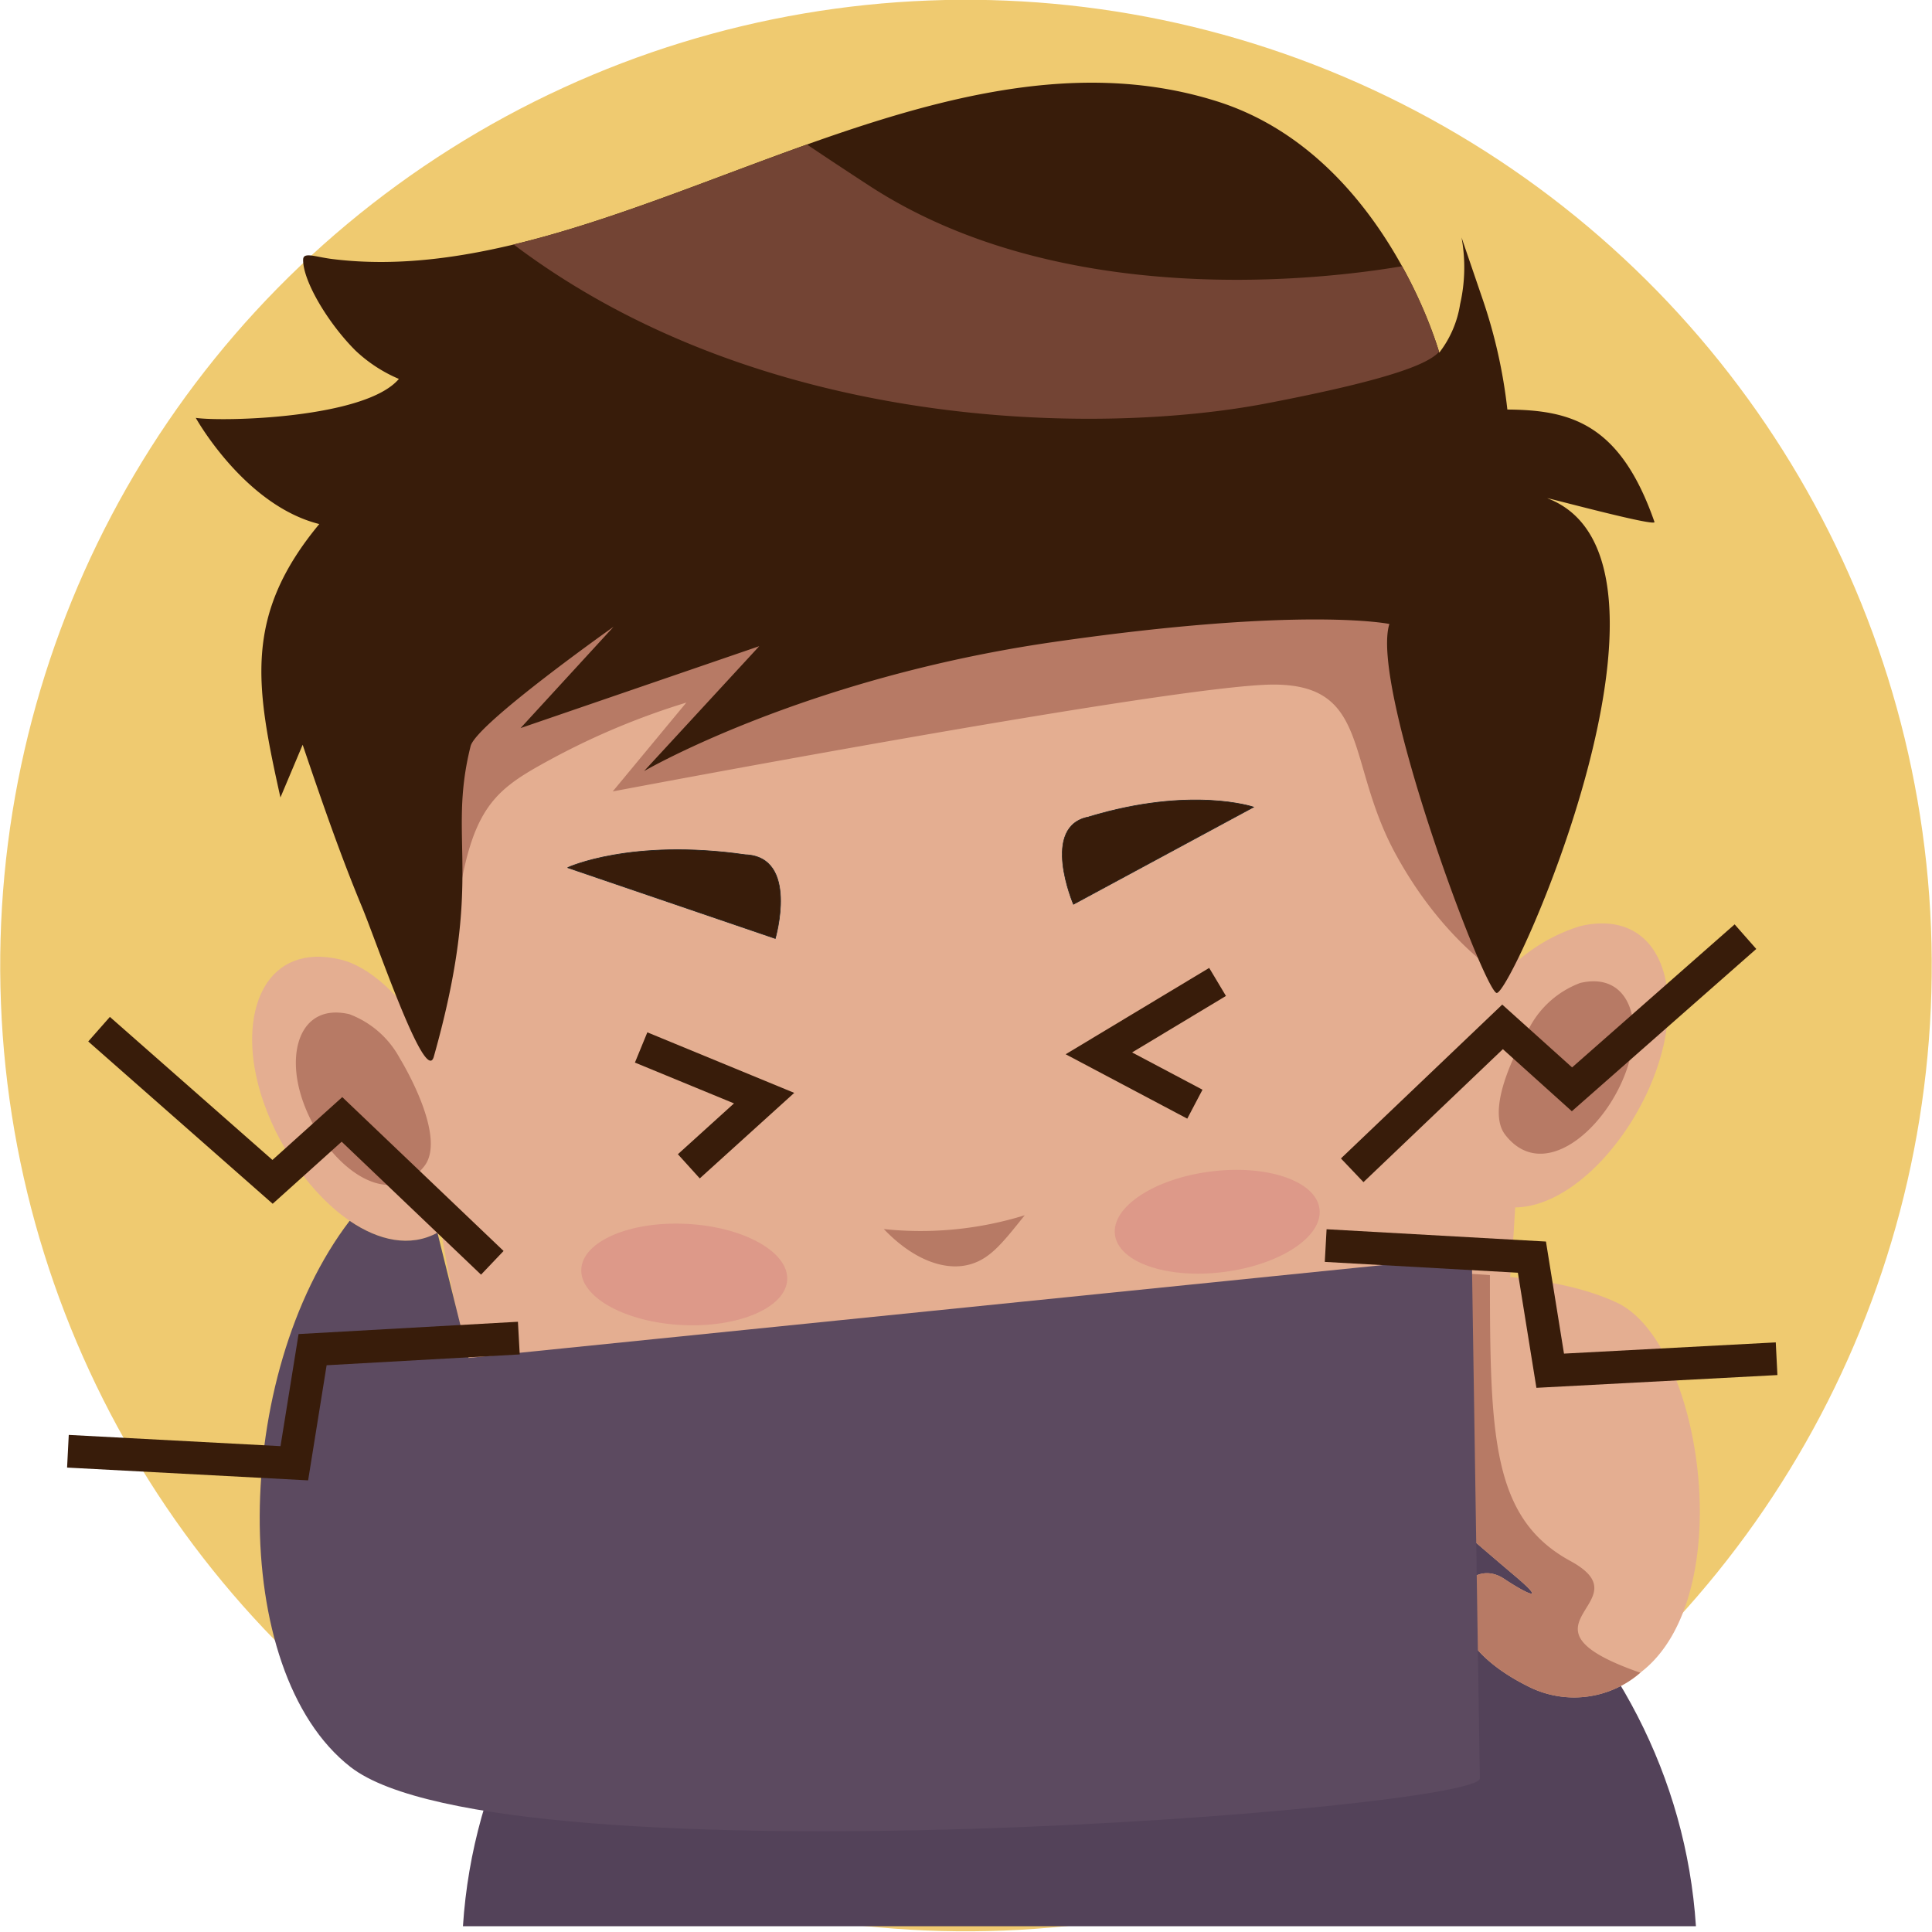 <svg xmlns="http://www.w3.org/2000/svg" viewBox="0 0 111.072 111.072"><circle cx="55.536" cy="55.536" r="55.536" transform="matrix(0.999, -0.039, 0.039, 0.999, -2.112, 2.196)" fill="#efca70"/><path d="M62.057,79.889c-18.887,0-34.327,13.64-35.442,30.852H97.5C96.382,93.529,80.942,79.889,62.057,79.889Z" fill="#534259" fill-rule="evenodd"/><path d="M49.039,102.274C54.924,96.091,59.512,94.4,64.8,96.69a33.926,33.926,0,0,1,8.877,5.684s.5-12.367-2.394-14.561-10.472-2.594-11.47-2.2S47.344,90.506,49.039,102.274Z" fill="#534259" fill-rule="evenodd"/><path d="M61.392,91.591c-5.187.4-11.571,8.512-12.1,10.772s-9.842-20.214,1.728-23.672,10.374,1.6,10.374,1.6Z" fill="#423447" fill-rule="evenodd"/><path d="M61.462,91.591c5.186.4,11.57,8.512,12.1,10.772S83.4,82.149,71.835,78.691s-10.373,1.6-10.373,1.6Z" fill="#423447" fill-rule="evenodd"/><path d="M24.341,59.333c-1.378-2.177-3.153-3.792-4.782-4.173-4.189-.978-5.8,2.788-4.754,7.035,1.513,6.174,8.044,12.245,11.85,7.351C28.89,66.674,24.341,59.333,24.341,59.333Z" fill="#e4ae91" fill-rule="evenodd"/><path d="M85.41,57.367a10.007,10.007,0,0,1,5.431-4.122c4.188-.978,5.8,2.788,4.754,7.035-1.514,6.173-8.044,12.244-11.85,7.351C81.511,64.759,85.41,57.367,85.41,57.367Z" fill="#e4ae91" fill-rule="evenodd"/><path d="M22.9,44.65c1.483,22.385,2.552,34.993,8.581,42.812,5.783,7.5,21.63,11.578,30.518,9.692,5.266-1.117,22.343-7.18,24.417-20.426s.16-46.44.16-46.44-16.6-12.767-25.854-13.724S25.936,25.5,25.936,25.5,15.4,29.011,22.9,44.65Z" fill="#e4ae91" fill-rule="evenodd"/><path d="M25.812,56.75c.8-10.134,2-11.011,5.985-13.166a42.235,42.235,0,0,1,7.66-3.191L35.227,45.5s32.4-6.143,37.983-6.143,4.149,4.467,7.021,9.734,6.383,7.182,6.383,7.182.16-22.662-.318-24.9S76.56,25.79,59.644,25.79,24.854,28.185,24.376,31.7,22.3,52.122,25.812,56.75Z" fill="#b77a65" fill-rule="evenodd"/><path d="M79.265,73.106c6.513,0,10.742.416,13.674,1.776,4.914,2.278,7.068,16.833,1.435,21.225a5.825,5.825,0,0,1-6.332.937c-6.649-3.191-3.963-7.873-1.569-6.277,1.24.826,2.561,1.473.619-.167-2.321-1.961-5.489-4.723-5.566-4.861C79.265,81.75,79.265,73.106,79.265,73.106Z" fill="#e4ae91" fill-rule="evenodd"/><path d="M80.938,73.116c1.745.022,3.309.082,4.719.192,0,9.257.119,13.984,4.628,16.436,4.4,2.394-3.894,3.666,4.014,6.42a5.8,5.8,0,0,1-6.257.88c-6.649-3.191-3.963-7.873-1.569-6.277,1.24.826,2.561,1.473.619-.167-2.321-1.961-5.489-4.723-5.566-4.861C79.464,82.1,79.282,74.594,79.267,73.3Q80.028,73.185,80.938,73.116Z" fill="#b77a65" fill-rule="evenodd"/><path d="M18.356,30.128c-4.38,5.279-3.652,9.336-2.234,15.72L17.4,42.816c1.253,3.7,2.263,6.566,3.4,9.3.876,2.107,3.661,10.331,4.14,8.634,2.939-10.42.745-12.374,2.115-17.853.319-1.278,8.218-6.863,8.218-6.863l-5.345,5.824L43.65,37.149l-6.622,7.182S46.2,38.985,60.567,36.91s19.31-1.037,19.31-1.037c-1.136,3.563,5.38,20.935,6.157,21.212.8.286,12.122-24.9,2.94-28.434-.361-.137,6.25,1.662,6.143,1.358-1.96-5.629-4.778-6.44-8.458-6.464a29.638,29.638,0,0,0-1.435-6.383l-1.2-3.512a9.484,9.484,0,0,1-.08,3.832,6.085,6.085,0,0,1-1.2,2.792S79.558,8.863,69.982,5.831C53.093.482,35.05,16.908,19.074,14.888c-.955-.121-1.639-.42-1.647.038-.019,1.218,1.43,3.653,3.013,5.231a8.4,8.4,0,0,0,2.492,1.627c-1.92,2.278-10.122,2.469-11.677,2.24C11.255,24.024,14.048,29.051,18.356,30.128Z" fill="#381c0a" fill-rule="evenodd"/><path d="M82.735,20.226a26.12,26.12,0,0,0-2.127-4.921c-4.442.756-19.528,2.607-30.636-4.63-1.319-.859-2.506-1.646-3.579-2.366-5.694,2.029-11.354,4.424-16.864,5.747,14.4,10.865,33.841,10.952,43.283,9.135C80.235,21.765,82.142,20.873,82.735,20.226Z" fill="#734434" fill-rule="evenodd"/><path d="M42.843,49.139c-6.583-.943-10.209.741-10.209.741l11.937,4.074S45.942,49.261,42.843,49.139Z" fill="#381c0a" fill-rule="evenodd"/><path d="M42.84,49.157c-6.166-.883-9.726.536-10.155.72L44.559,53.93c.088-.319,1.25-4.656-1.717-4.773Zm-10.214.706c.011-.006,3.631-1.686,10.219-.743,3.121.124,1.748,4.826,1.744,4.84l0,.019L32.628,49.9Z" fill="#20201e" fill-rule="evenodd"/><path d="M62.607,46.96c5.9-1.779,9.462-.56,9.462-.56L61.713,51.988S59.784,47.476,62.607,46.96Z" fill="#381c0a" fill-rule="evenodd"/><path d="M62.6,46.942c5.9-1.781,9.461-.562,9.472-.559l.042.014Q66.908,49.205,61.7,52.015L61.7,52c-.006-.013-1.937-4.531.906-5.053Zm9.418-.537c-.413-.128-3.878-1.095-9.408.574h0c-2.7.493-1.017,4.67-.887,4.983Z" fill="#20201e" fill-rule="evenodd"/><path d="M22.983,60.839a5.479,5.479,0,0,0-2.9-2.533c-2.543-.593-3.519,1.693-2.887,4.271.919,3.748,4.884,7.434,7.2,4.463C25.744,65.3,22.983,60.839,22.983,60.839Z" fill="#b77a65" fill-rule="evenodd"/><path d="M87.947,59.044a5.473,5.473,0,0,1,2.9-2.533c2.542-.594,3.517,1.693,2.885,4.271-.919,3.747-4.883,7.434-7.193,4.462C85.186,63.5,87.947,59.044,87.947,59.044Z" fill="#b77a65" fill-rule="evenodd"/><path d="M20.1,70.186c-6.761,8.845-7.04,25.876.051,31.4,8.779,6.833,64.954,2.425,64.927.653l-.05-3.2L84.616,72.21,26.94,78.07l-1.792-7.2C23.577,71.725,21.773,71.327,20.1,70.186Z" fill="#5c4a60" fill-rule="evenodd"/><polygon points="37.216 59.35 45.661 62.83 40.23 67.747 38.972 66.357 42.198 63.435 36.502 61.088 37.216 59.35" fill="#381c0a" fill-rule="evenodd"/><polygon points="70.481 57.258 65.085 60.505 69.132 62.648 68.257 64.312 61.266 60.61 69.517 55.646 70.481 57.258" fill="#381c0a" fill-rule="evenodd"/><path d="M50.812,70.66a20.2,20.2,0,0,0,8.1-.794c-1.317,1.646-2.043,2.579-3.3,2.863C54.321,73.022,52.56,72.487,50.812,70.66Z" fill="#b77a65" fill-rule="evenodd"/><polygon points="6.317 58.462 15.663 66.686 19.677 63.073 28.951 71.919 27.655 73.281 19.642 65.638 15.676 69.206 5.073 59.875 6.317 58.462" fill="#381c0a" fill-rule="evenodd"/><polygon points="3.953 82.494 16.127 83.14 17.165 76.696 29.776 75.989 29.88 77.867 18.778 78.489 17.714 85.107 3.857 84.372 3.953 82.494" fill="#381c0a" fill-rule="evenodd"/><polygon points="100.969 54.556 90.366 63.886 86.401 60.317 78.387 67.962 77.091 66.6 86.365 57.754 90.38 61.366 99.725 53.143 100.969 54.556" fill="#381c0a" fill-rule="evenodd"/><polygon points="102.185 79.053 88.329 79.787 87.264 73.17 76.163 72.547 76.266 70.67 88.878 71.377 89.915 77.82 102.09 77.175 102.185 79.053" fill="#381c0a" fill-rule="evenodd"/><path d="M39.488,70.362c-3.268-.169-5.986,1-6.069,2.6s2.5,3.046,5.768,3.215,5.987-1,6.07-2.6S42.757,70.53,39.488,70.362Z" fill="#dd9989" fill-rule="evenodd"/><path d="M69.614,67.349c-3.248.409-5.717,2.035-5.515,3.632s3,2.558,6.244,2.149S76.06,71.1,75.859,69.5,72.862,66.94,69.614,67.349Z" fill="#dd9989" fill-rule="evenodd"/></svg>